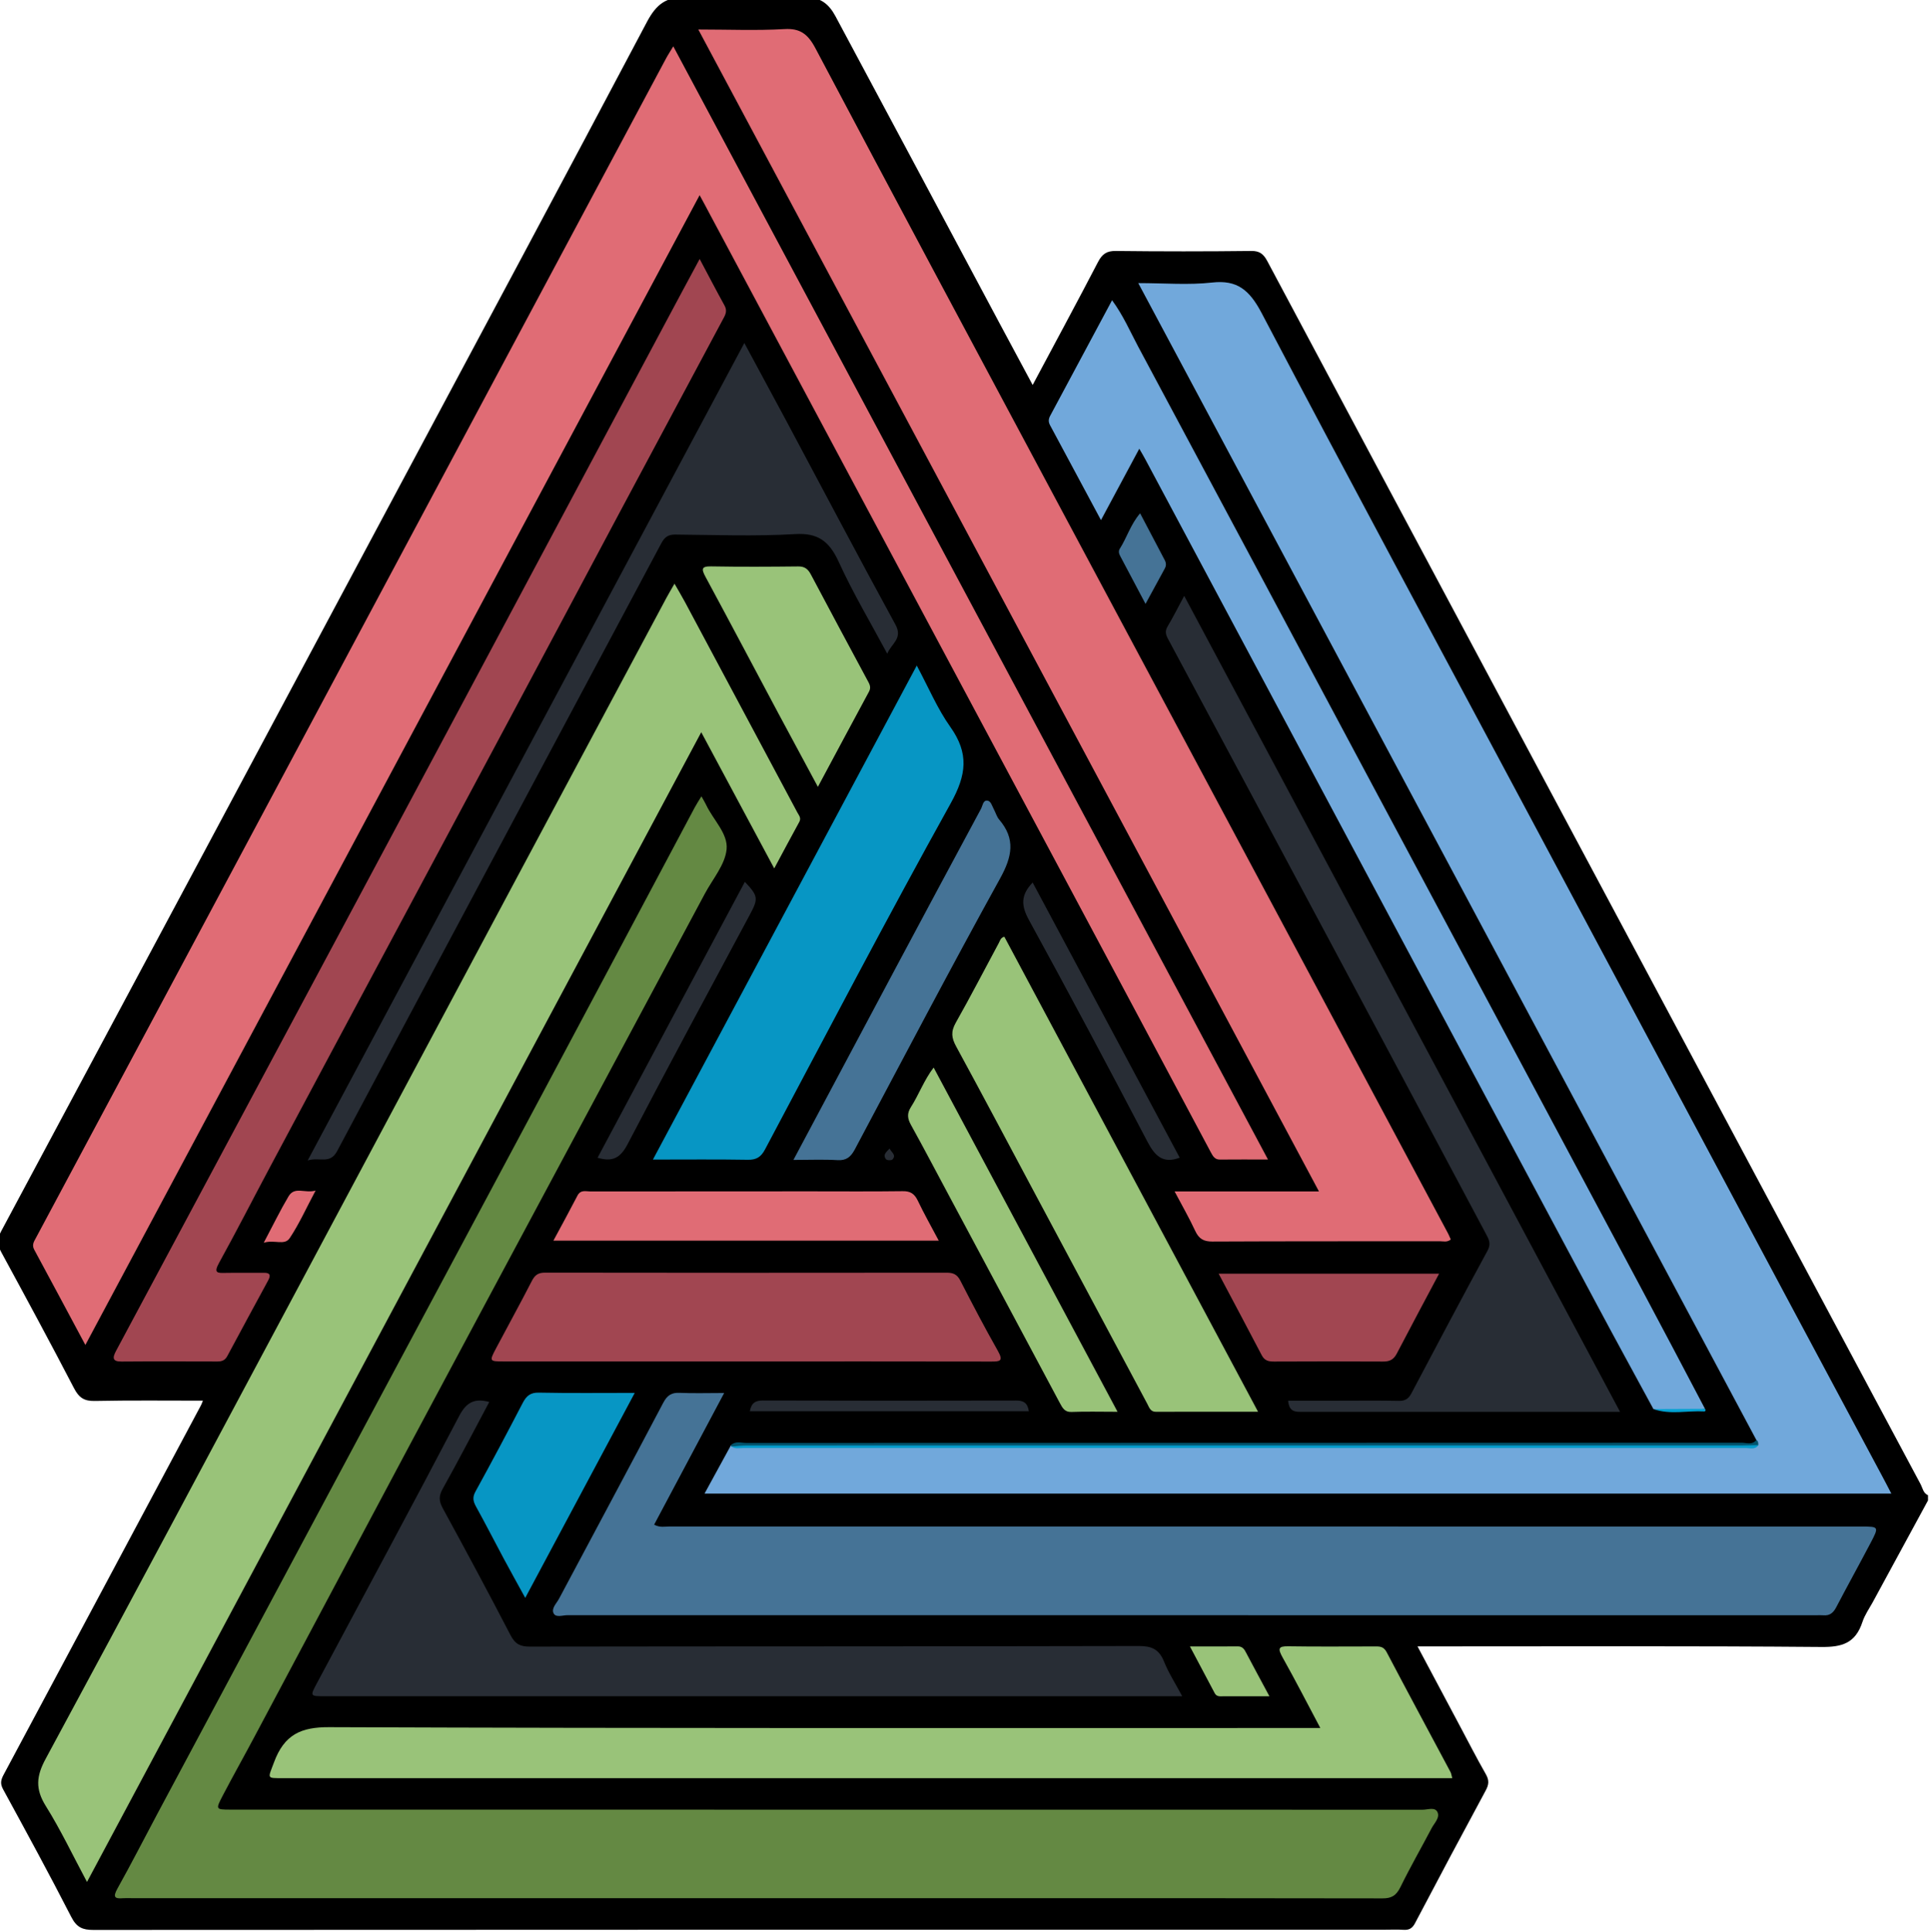<?xml version="1.0" encoding="UTF-8" standalone="no"?>
<!-- Created with Inkscape (http://www.inkscape.org/) -->

<svg
   xmlns:dc="http://purl.org/dc/elements/1.1/"
   xmlns:cc="http://creativecommons.org/ns#"
   xmlns:rdf="http://www.w3.org/1999/02/22-rdf-syntax-ns#"
   xmlns:svg="http://www.w3.org/2000/svg"
   xmlns="http://www.w3.org/2000/svg"
   xmlns:sodipodi="http://sodipodi.sourceforge.net/DTD/sodipodi-0.dtd"
   xmlns:inkscape="http://www.inkscape.org/namespaces/inkscape"
   width="121.312mm"
   height="121.433mm"
   viewBox="0 0 121.312 121.433"
   version="1.1"
   id="svg450"
   inkscape:version="0.92.4 5da689c313, 2019-01-14"
   sodipodi:docname="abs-logo.svg">
  <defs
     id="defs444">
    <clipPath
       clipPathUnits="userSpaceOnUse"
       id="clipPath134">
      <path
         d="M 0.457,1.021 H 792 V 1224 H 0.457 Z"
         id="path132"
         inkscape:connector-curvature="0" />
    </clipPath>
  </defs>
  <sodipodi:namedview
     id="base"
     pagecolor="#ffffff"
     bordercolor="#666666"
     borderopacity="1.0"
     inkscape:pageopacity="0.0"
     inkscape:pageshadow="2"
     inkscape:zoom="0.98994949"
     inkscape:cx="45.726216"
     inkscape:cy="279.43502"
     inkscape:document-units="mm"
     inkscape:current-layer="layer1"
     showgrid="false"
     inkscape:window-width="1920"
     inkscape:window-height="1032"
     inkscape:window-x="0"
     inkscape:window-y="48"
     inkscape:window-maximized="1" />
  <g
     inkscape:label="Layer 1"
     inkscape:groupmode="layer"
     id="layer1"
     transform="translate(-47.152,-72.3)">
    <g
       transform="matrix(2.929,0,0,-3.273,-1829.708,2321.121)"
       id="g128">
      <g
         id="g130"
         clip-path="url(#clipPath134)">
        <g
           id="g136"
           transform="translate(682.16,658.274)">
          <path
             d="m 0,0 c -0.397,-0.654 -0.795,-1.308 -1.191,-1.962 -0.076,-0.122 -0.168,-0.239 -0.216,-0.371 -0.152,-0.415 -0.448,-0.483 -0.877,-0.48 -2.781,0.021 -5.563,0.011 -8.344,0.011 h -0.327 c 0.31,-0.521 0.601,-1.011 0.892,-1.499 0.19,-0.319 0.374,-0.642 0.574,-0.955 0.075,-0.117 0.066,-0.2 -0.004,-0.315 -0.51,-0.845 -1.014,-1.692 -1.514,-2.543 -0.06,-0.104 -0.13,-0.136 -0.245,-0.13 -0.139,0.008 -0.277,0.002 -0.416,0.002 -9.236,0 -18.473,0.001 -27.709,-0.004 -0.22,0 -0.352,0.046 -0.467,0.247 -0.473,0.826 -0.969,1.64 -1.465,2.454 -0.071,0.116 -0.042,0.191 0.019,0.291 1.411,2.359 2.819,4.72 4.228,7.081 0.012,0.019 0.02,0.041 0.041,0.089 -0.787,0 -1.554,0.008 -2.321,-0.006 -0.219,-0.004 -0.336,0.057 -0.444,0.244 -0.508,0.875 -1.032,1.741 -1.557,2.606 -0.088,0.143 -0.101,0.251 -0.008,0.407 2.838,4.739 5.67,9.482 8.501,14.225 1.79,2.997 3.584,5.993 5.36,8.998 0.201,0.34 0.418,0.483 0.831,0.467 0.856,-0.033 1.716,-0.028 2.573,-10e-4 0.323,0.011 0.504,-0.133 0.64,-0.359 1.18,-1.967 2.353,-3.938 3.529,-5.908 0.228,-0.381 0.457,-0.762 0.703,-1.172 0.481,0.807 0.947,1.578 1.4,2.357 0.092,0.161 0.193,0.218 0.382,0.216 0.97,-0.01 1.941,-0.01 2.911,0 0.173,0.002 0.26,-0.055 0.343,-0.196 1.669,-2.804 3.343,-5.606 5.016,-8.408 1.79,-2.997 3.581,-5.995 5.37,-8.992 C -2.581,4.366 -1.371,2.338 -0.159,0.312 -0.115,0.237 -0.101,0.137 0,0.101 Z"
             style="fill:#000000;fill-opacity:1;fill-rule:nonzero;stroke:none"
             id="path138"
             inkscape:connector-curvature="0" />
        </g>
        <g
           id="g140"
           transform="translate(667.996,664.82)">
          <path
             d="m 0,0 c -0.38,0 -0.706,0.002 -1.031,-0.001 -0.108,-0.002 -0.15,0.063 -0.195,0.138 -1.049,1.762 -2.099,3.524 -3.151,5.285 -1.454,2.435 -2.909,4.87 -4.363,7.305 -1.09,1.826 -2.18,3.653 -3.271,5.479 -0.053,0.092 -0.109,0.183 -0.186,0.309 -4.404,-7.374 -8.784,-14.711 -13.182,-22.076 -0.378,0.631 -0.736,1.232 -1.098,1.831 -0.056,0.093 -0.002,0.159 0.04,0.23 1.52,2.543 3.041,5.086 4.559,7.63 1.801,3.015 3.6,6.031 5.399,9.046 1.185,1.986 2.371,3.971 3.557,5.957 0.042,0.071 0.091,0.137 0.16,0.24 C -8.505,14.244 -4.265,7.142 0,0"
             style="fill:#e06c75;fill-opacity:1;fill-rule:nonzero;stroke:none"
             id="path142"
             inkscape:connector-curvature="0" />
        </g>
        <g
           id="g144"
           transform="translate(678.477,659.434)">
          <path
             d="m 0,0 c -4.413,7.39 -8.826,14.781 -13.265,22.213 0.56,0 1.078,-0.04 1.587,0.011 0.531,0.053 0.797,-0.138 1.06,-0.585 1.879,-3.202 3.797,-6.384 5.7,-9.573 1.887,-3.16 3.772,-6.32 5.658,-9.481 0.654,-1.094 1.309,-2.188 1.962,-3.282 0.061,-0.1 0.118,-0.202 0.194,-0.332 h -25.469 c 0.197,0.322 0.384,0.628 0.57,0.933 0.018,-0.002 0.034,-0.004 0.052,-0.005 1.437,-0.007 2.875,-0.003 4.312,-0.003 5.846,0.001 11.693,-0.003 17.537,0.002 C -0.041,-0.093 0.017,-0.081 0,0"
             style="fill:#71a8db;fill-opacity:1;fill-rule:nonzero;stroke:none"
             id="path146"
             inkscape:connector-curvature="0" />
        </g>
        <g
           id="g148"
           transform="translate(655.838,671.793)">
          <path
             d="M 0,0 C 0.047,-0.076 0.076,-0.117 0.099,-0.161 0.25,-0.451 0.574,-0.714 0.54,-1.018 0.507,-1.315 0.239,-1.59 0.071,-1.873 -0.98,-3.632 -2.034,-5.391 -3.087,-7.15 c -1.074,-1.795 -2.15,-3.59 -3.222,-5.387 -1.097,-1.84 -2.19,-3.683 -3.286,-5.524 -0.224,-0.377 -0.458,-0.749 -0.679,-1.127 -0.153,-0.262 -0.147,-0.266 0.152,-0.267 0.06,0 0.121,0 0.182,0 8.473,0 16.947,0 25.42,-0.002 0.108,0 0.258,0.056 0.314,-0.043 0.06,-0.109 -0.065,-0.212 -0.123,-0.31 -0.222,-0.378 -0.46,-0.748 -0.67,-1.132 -0.091,-0.166 -0.196,-0.218 -0.385,-0.217 -2.815,0.005 -5.632,0.004 -8.447,0.004 h -18.402 c -0.062,0 -0.122,0.003 -0.183,-10e-4 -0.169,-0.012 -0.222,0.016 -0.116,0.186 0.295,0.472 0.571,0.956 0.856,1.434 1.216,2.036 2.432,4.071 3.648,6.105 1.536,2.571 3.075,5.14 4.609,7.712 1.094,1.833 2.183,3.669 3.274,5.503 C -0.106,-0.151 -0.062,-0.09 0,0"
             style="fill:#648943;fill-opacity:1;fill-rule:nonzero;stroke:none"
             id="path150"
             inkscape:connector-curvature="0" />
        </g>
        <g
           id="g152"
           transform="translate(665.992,664.207)">
          <path
             d="m 0,0 h 3.098 c -4.446,7.446 -8.869,14.856 -13.319,22.309 0.646,0 1.248,-0.023 1.848,0.008 0.332,0.018 0.502,-0.092 0.664,-0.366 1.675,-2.832 3.365,-5.657 5.053,-8.483 C -0.749,10.273 1.16,7.078 3.069,3.883 4,2.325 4.93,0.768 5.859,-0.791 5.885,-0.832 5.903,-0.877 5.927,-0.922 5.846,-0.982 5.766,-0.956 5.693,-0.956 4.064,-0.958 2.436,-0.955 0.808,-0.962 c -0.18,0 -0.285,0.048 -0.366,0.205 C 0.315,-0.512 0.165,-0.279 0,0"
             style="fill:#e06c75;fill-opacity:1;fill-rule:nonzero;stroke:none"
             id="path154"
             inkscape:connector-curvature="0" />
        </g>
        <g
           id="g156"
           transform="translate(642.652,650.949)">
          <path
             d="m 0,0 c -0.306,0.512 -0.566,1.003 -0.884,1.458 -0.227,0.326 -0.206,0.572 -0.002,0.908 1.829,3.028 3.637,6.067 5.45,9.103 1.549,2.594 3.096,5.19 4.644,7.785 1.077,1.805 2.155,3.608 3.234,5.413 0.047,0.079 0.1,0.155 0.166,0.26 0.082,-0.129 0.156,-0.238 0.223,-0.35 0.806,-1.348 1.61,-2.696 2.414,-4.044 0.033,-0.055 0.087,-0.104 0.041,-0.18 -0.175,-0.286 -0.347,-0.574 -0.538,-0.893 -0.532,0.888 -1.041,1.739 -1.566,2.615 C 8.783,14.708 4.402,7.373 0,0"
             style="fill:#99c379;fill-opacity:1;fill-rule:nonzero;stroke:none"
             id="path158"
             inkscape:connector-curvature="0" />
        </g>
        <g
           id="g160"
           transform="translate(656.326,660.337)">
          <path
             d="m 0,0 c -0.515,-0.865 -1.007,-1.693 -1.503,-2.528 0.125,-0.06 0.229,-0.035 0.328,-0.035 8.527,-10e-4 17.053,-10e-4 25.579,-10e-4 0.377,0 0.381,-0.002 0.199,-0.313 -0.244,-0.415 -0.497,-0.824 -0.74,-1.239 -0.063,-0.108 -0.143,-0.162 -0.271,-0.152 -0.052,0.004 -0.104,10e-4 -0.155,10e-4 -8.935,0 -17.869,0 -26.802,0.001 -0.101,0 -0.243,-0.05 -0.293,0.032 -0.059,0.097 0.06,0.193 0.114,0.284 0.746,1.254 1.497,2.506 2.237,3.763 0.086,0.146 0.182,0.197 0.35,0.19 C -0.656,-0.009 -0.354,0 0,0"
             style="fill:#457396;fill-opacity:1;fill-rule:nonzero;stroke:none"
             id="path162"
             inkscape:connector-curvature="0" />
        </g>
        <g
           id="g164"
           transform="translate(671.951,652.942)">
          <path
             d="m 0,0 h -0.298 -24.798 c -0.356,0 -0.321,-0.013 -0.191,0.301 0.222,0.539 0.583,0.68 1.184,0.678 6.975,-0.024 13.951,-0.016 20.925,-0.016 h 0.346 c -0.282,0.476 -0.537,0.92 -0.809,1.354 -0.104,0.168 -0.097,0.219 0.122,0.215 0.615,-0.009 1.23,-0.003 1.845,-0.003 0.104,0 0.196,0.008 0.264,-0.107 C -0.957,1.651 -0.495,0.884 -0.037,0.116 -0.021,0.089 -0.018,0.056 0,0"
             style="fill:#99c379;fill-opacity:1;fill-rule:nonzero;stroke:none"
             id="path166"
             inkscape:connector-curvature="0" />
        </g>
        <g
           id="g168"
           transform="translate(676.268,660.028)">
          <path
             d="m 0,0 c -0.397,0.656 -0.799,1.31 -1.192,1.969 -1.824,3.05 -3.645,6.1 -5.466,9.152 -1.415,2.369 -2.829,4.74 -4.243,7.109 -0.038,0.065 -0.08,0.127 -0.133,0.209 -0.275,-0.459 -0.539,-0.898 -0.822,-1.371 -0.376,0.627 -0.733,1.225 -1.092,1.821 -0.04,0.067 -0.035,0.122 0.004,0.186 0.438,0.73 0.875,1.461 1.326,2.215 0.238,-0.289 0.386,-0.598 0.56,-0.89 1.682,-2.81 3.359,-5.623 5.037,-8.435 C -4.108,8.762 -2.194,5.56 -0.283,2.356 0.184,1.574 0.645,0.789 1.107,0.004 0.738,-0.038 0.369,-0.029 0,0"
             style="fill:#71a8db;fill-opacity:1;fill-rule:nonzero;stroke:none"
             id="path170"
             inkscape:connector-curvature="0" />
        </g>
        <g
           id="g172"
           transform="translate(655.8,682.11)">
          <path
             d="m 0,0 c 0.191,-0.321 0.359,-0.611 0.535,-0.896 0.069,-0.111 0.006,-0.193 -0.045,-0.278 -0.734,-1.231 -1.471,-2.461 -2.207,-3.692 -0.764,-1.282 -1.526,-2.566 -2.292,-3.848 -0.865,-1.449 -1.731,-2.896 -2.597,-4.344 -0.866,-1.447 -1.732,-2.895 -2.595,-4.344 -0.372,-0.623 -0.731,-1.254 -1.112,-1.871 -0.124,-0.2 -0.033,-0.197 0.129,-0.194 0.278,0.005 0.554,-0.001 0.831,0.002 0.128,0.002 0.157,-0.041 0.092,-0.148 -0.293,-0.483 -0.586,-0.966 -0.876,-1.451 -0.051,-0.087 -0.124,-0.104 -0.216,-0.104 -0.684,10e-4 -1.369,0.004 -2.053,-0.001 -0.198,-0.002 -0.199,0.071 -0.116,0.209 0.828,1.382 1.654,2.765 2.481,4.148 0.883,1.476 1.767,2.952 2.649,4.43 1.113,1.861 2.223,3.722 3.334,5.584 1.12,1.876 2.238,3.752 3.357,5.629 C -0.478,-0.793 -0.251,-0.418 0,0"
             style="fill:#a14651;fill-opacity:1;fill-rule:nonzero;stroke:none"
             id="path174"
             inkscape:connector-curvature="0" />
        </g>
        <g
           id="g176"
           transform="translate(651.285,660.165)">
          <path
             d="m 0,0 c -0.333,-0.559 -0.657,-1.118 -0.999,-1.667 -0.09,-0.143 -0.081,-0.24 0.004,-0.379 0.492,-0.806 0.978,-1.616 1.452,-2.433 0.101,-0.174 0.214,-0.218 0.408,-0.218 4.36,0.006 8.718,0.002 13.076,0.011 0.267,0 0.43,-0.056 0.54,-0.3 0.098,-0.219 0.243,-0.418 0.389,-0.664 h -0.287 -18.12 c -0.311,0 -0.311,0.001 -0.159,0.255 1.02,1.709 2.049,3.414 3.053,5.131 C -0.484,0.006 -0.304,0.072 0,0"
             style="fill:#282d35;fill-opacity:1;fill-rule:nonzero;stroke:none"
             id="path178"
             inkscape:connector-curvature="0" />
        </g>
        <g
           id="g180"
           transform="translate(660.459,674.304)">
          <path
             d="m 0,0 c 0.253,-0.422 0.444,-0.831 0.72,-1.178 0.404,-0.509 0.348,-0.92 0.009,-1.466 -1.363,-2.195 -2.666,-4.425 -3.985,-6.646 -0.089,-0.15 -0.191,-0.202 -0.369,-0.199 -0.658,0.01 -1.316,0.004 -2.037,0.004 C -3.77,-6.315 -1.896,-3.178 0,0"
             style="fill:#0796c4;fill-opacity:1;fill-rule:nonzero;stroke:none"
             id="path182"
             inkscape:connector-curvature="0" />
        </g>
        <g
           id="g184"
           transform="translate(666.198,675.642)">
          <path
             d="M 0,0 C 3.125,-5.234 6.229,-10.434 9.354,-15.667 H 9.136 c -2.201,0 -4.402,10e-4 -6.603,0 -0.145,-10e-4 -0.281,-0.005 -0.302,0.214 H 3.31 c 0.433,0 0.866,0.005 1.299,-0.003 0.129,-0.002 0.203,0.037 0.267,0.145 0.54,0.915 1.081,1.83 1.633,2.738 0.08,0.131 0.032,0.214 -0.03,0.317 -0.984,1.651 -1.966,3.304 -2.953,4.954 -1.288,2.158 -2.578,4.315 -3.87,6.47 -0.052,0.087 -0.075,0.153 -0.011,0.247 C -0.238,-0.41 -0.136,-0.226 0,0"
             style="fill:#282d35;fill-opacity:1;fill-rule:nonzero;stroke:none"
             id="path186"
             inkscape:connector-curvature="0" />
        </g>
        <g
           id="g188"
           transform="translate(662.338,669.098)">
          <path
             d="m 0,0 c 1.806,-3.025 3.615,-6.055 5.445,-9.121 -0.763,0 -1.479,0.001 -2.195,-10e-4 -0.113,-10e-4 -0.141,0.083 -0.182,0.153 -0.817,1.367 -1.634,2.737 -2.451,4.105 -0.549,0.92 -1.094,1.842 -1.651,2.757 -0.1,0.164 -0.116,0.284 -0.009,0.454 0.32,0.506 0.619,1.025 0.928,1.538 C -0.091,-0.073 -0.079,-0.019 0,0"
             style="fill:#99c379;fill-opacity:1;fill-rule:nonzero;stroke:none"
             id="path190"
             inkscape:connector-curvature="0" />
        </g>
        <g
           id="g192"
           transform="translate(656.814,660.943)">
          <path
             d="m 0,0 c -1.74,0 -3.48,0 -5.221,0 -0.308,0 -0.31,0.003 -0.159,0.258 0.253,0.428 0.515,0.852 0.762,1.283 0.067,0.119 0.141,0.164 0.282,0.164 C -1.461,1.701 1.413,1.701 4.288,1.704 4.422,1.704 4.51,1.675 4.58,1.552 4.84,1.098 5.104,0.647 5.384,0.205 5.51,0.006 5.431,-0.002 5.248,-0.002 3.499,0.001 1.75,0 0,0"
             style="fill:#a14651;fill-opacity:1;fill-rule:nonzero;stroke:none"
             id="path194"
             inkscape:connector-curvature="0" />
        </g>
        <g
           id="g196"
           transform="translate(647.388,664.802)">
          <path
             d="m 0,0 c 3.144,5.264 6.249,10.466 9.371,15.695 0.307,-0.509 0.601,-0.995 0.893,-1.483 0.782,-1.31 1.556,-2.625 2.351,-3.927 0.163,-0.267 -0.095,-0.365 -0.177,-0.556 -0.352,0.588 -0.734,1.16 -1.044,1.768 -0.207,0.405 -0.459,0.554 -0.933,0.529 C 9.605,11.981 8.746,12.01 7.889,12.017 7.739,12.018 7.661,11.972 7.587,11.846 5.27,7.957 2.946,4.071 0.633,0.181 0.477,-0.082 0.256,0.071 0,0"
             style="fill:#282d35;fill-opacity:1;fill-rule:nonzero;stroke:none"
             id="path198"
             inkscape:connector-curvature="0" />
        </g>
        <g
           id="g200"
           transform="translate(657.812,664.812)">
          <path
             d="M 0,0 C 0.747,1.255 1.462,2.458 2.179,3.659 2.792,4.687 3.407,5.713 4.024,6.739 4.061,6.799 4.067,6.907 4.16,6.899 4.239,6.892 4.263,6.795 4.302,6.731 4.341,6.666 4.364,6.588 4.415,6.535 4.771,6.162 4.694,5.825 4.437,5.407 3.374,3.685 2.351,1.94 1.317,0.201 1.229,0.054 1.131,-0.014 0.948,-0.004 0.649,0.012 0.349,0 0,0"
             style="fill:#457396;fill-opacity:1;fill-rule:nonzero;stroke:none"
             id="path202"
             inkscape:connector-curvature="0" />
        </g>
        <g
           id="g204"
           transform="translate(658.337,671.975)">
          <path
             d="M 0,0 C -0.298,0.496 -0.576,0.955 -0.852,1.417 -1.37,2.286 -1.885,3.159 -2.408,4.026 -2.5,4.179 -2.506,4.236 -2.292,4.233 -1.669,4.223 -1.045,4.226 -0.421,4.232 -0.29,4.233 -0.217,4.188 -0.153,4.082 0.246,3.406 0.651,2.734 1.055,2.06 1.097,1.989 1.153,1.922 1.098,1.83 0.737,1.232 0.379,0.633 0,0"
             style="fill:#99c379;fill-opacity:1;fill-rule:nonzero;stroke:none"
             id="path206"
             inkscape:connector-curvature="0" />
        </g>
        <g
           id="g208"
           transform="translate(660.931,663.262)">
          <path
             d="m 0,0 h -8.27 c 0.183,0.304 0.353,0.582 0.516,0.864 0.069,0.119 0.18,0.081 0.276,0.081 1.568,0.002 3.135,0.002 4.703,0.002 0.667,0 1.334,-0.005 2,0.003 0.16,0.003 0.252,-0.045 0.325,-0.182 C -0.316,0.517 -0.163,0.275 0,0"
             style="fill:#e06c75;fill-opacity:1;fill-rule:nonzero;stroke:none"
             id="path210"
             inkscape:connector-curvature="0" />
        </g>
        <g
           id="g212"
           transform="translate(664.768,659.976)">
          <path
             d="m 0,0 c -0.366,0 -0.678,0.008 -0.989,-0.003 -0.144,-0.005 -0.192,0.075 -0.25,0.172 -0.79,1.326 -1.582,2.649 -2.374,3.974 -0.273,0.456 -0.541,0.914 -0.821,1.366 -0.076,0.122 -0.088,0.219 -10e-4,0.341 0.17,0.238 0.28,0.516 0.488,0.76 C -2.634,4.41 -1.33,2.227 0,0"
             style="fill:#99c379;fill-opacity:1;fill-rule:nonzero;stroke:none"
             id="path214"
             inkscape:connector-curvature="0" />
        </g>
        <g
           id="g216"
           transform="translate(652.057,656.403)">
          <path
             d="M 0,0 C -0.166,0.27 -0.315,0.51 -0.461,0.753 -0.66,1.086 -0.853,1.424 -1.057,1.754 -1.12,1.857 -1.137,1.932 -1.066,2.046 -0.721,2.607 -0.385,3.173 -0.055,3.742 0.026,3.881 0.113,3.944 0.289,3.941 0.955,3.929 1.622,3.936 2.35,3.936 1.56,2.613 0.79,1.324 0,0"
             style="fill:#0796c4;fill-opacity:1;fill-rule:nonzero;stroke:none"
             id="path218"
             inkscape:connector-curvature="0" />
        </g>
        <g
           id="g220"
           transform="translate(671.668,662.628)">
          <path
             d="m 0,0 c -0.318,-0.536 -0.617,-1.034 -0.909,-1.536 -0.07,-0.12 -0.16,-0.152 -0.295,-0.151 -0.78,0.004 -1.56,0.003 -2.34,0 -0.111,0 -0.199,0.014 -0.261,0.119 -0.3,0.515 -0.607,1.028 -0.926,1.568 z"
             style="fill:#a14651;fill-opacity:1;fill-rule:nonzero;stroke:none"
             id="path222"
             inkscape:connector-curvature="0" />
        </g>
        <g
           id="g224"
           transform="translate(666.102,664.855)">
          <path
             d="m 0,0 c -0.37,-0.124 -0.537,0.042 -0.696,0.313 -0.834,1.424 -1.677,2.843 -2.54,4.251 -0.168,0.274 -0.18,0.477 0.08,0.719 C -2.105,3.524 -1.057,1.768 0,0"
             style="fill:#282d35;fill-opacity:1;fill-rule:nonzero;stroke:none"
             id="path226"
             inkscape:connector-curvature="0" />
        </g>
        <g
           id="g228"
           transform="translate(653.609,664.854)">
          <path
             d="M 0,0 C 1.057,1.771 2.107,3.533 3.161,5.297 3.448,5.026 3.453,4.975 3.268,4.667 2.389,3.199 1.503,1.734 0.642,0.256 0.483,-0.015 0.308,-0.082 0,0"
             style="fill:#282d35;fill-opacity:1;fill-rule:nonzero;stroke:none"
             id="path230"
             inkscape:connector-curvature="0" />
        </g>
        <g
           id="g232"
           transform="translate(656.877,659.987)">
          <path
             d="M 0,0 C 0.034,0.167 0.128,0.206 0.281,0.206 2.092,0.201 3.903,0.201 5.714,0.205 5.868,0.206 5.96,0.164 5.987,0 Z"
             style="fill:#282d35;fill-opacity:1;fill-rule:nonzero;stroke:none"
             id="path234"
             inkscape:connector-curvature="0" />
        </g>
        <g
           id="g236"
           transform="translate(678.477,659.434)">
          <path
             d="m 0,0 c 0.044,-0.021 0.04,-0.06 0.042,-0.097 -0.067,-0.056 -0.149,-0.03 -0.225,-0.03 -7.236,-0.001 -14.473,-0.001 -21.711,-0.001 -0.034,0 -0.069,0.001 -0.103,0.004 -0.008,0.008 -0.009,0.018 -0.006,0.028 0.099,0.081 0.217,0.04 0.324,0.04 7.12,0.002 14.241,0.002 21.362,0.004 0.105,0 0.226,-0.047 0.317,0.052"
             style="fill:#02546d;fill-opacity:1;fill-rule:nonzero;stroke:none"
             id="path238"
             inkscape:connector-curvature="0" />
        </g>
        <g
           id="g240"
           transform="translate(668.027,654.514)">
          <path
             d="m 0,0 c -0.365,0 -0.677,0 -0.988,0 -0.068,0 -0.143,-0.013 -0.186,0.059 -0.17,0.287 -0.34,0.574 -0.532,0.898 0.377,0 0.703,-0.001 1.03,0.001 0.079,0 0.125,-0.036 0.163,-0.101 C -0.352,0.583 -0.187,0.312 0,0"
             style="fill:#99c379;fill-opacity:1;fill-rule:nonzero;stroke:none"
             id="path242"
             inkscape:connector-curvature="0" />
        </g>
        <g
           id="g244"
           transform="translate(665.252,677.227)">
          <path
             d="M 0,0 C 0.182,-0.31 0.354,-0.605 0.529,-0.9 0.562,-0.957 0.562,-1.009 0.527,-1.064 0.396,-1.277 0.268,-1.49 0.116,-1.739 c -0.195,0.33 -0.369,0.624 -0.543,0.918 -0.027,0.045 -0.042,0.094 -0.009,0.141 0.151,0.211 0.23,0.465 0.436,0.68"
             style="fill:#457396;fill-opacity:1;fill-rule:nonzero;stroke:none"
             id="path246"
             inkscape:connector-curvature="0" />
        </g>
        <g
           id="g248"
           transform="translate(646.445,663.222)">
          <path
             d="m 0,0 c 0.204,0.345 0.356,0.626 0.533,0.892 0.132,0.197 0.35,0.051 0.58,0.11 C 0.913,0.667 0.76,0.36 0.557,0.088 0.446,-0.06 0.231,0.064 0,0"
             style="fill:#e06c75;fill-opacity:1;fill-rule:nonzero;stroke:none"
             id="path250"
             inkscape:connector-curvature="0" />
        </g>
        <g
           id="g252"
           transform="translate(676.268,660.028)">
          <path
             d="M 0,0 1.107,0.004 C 1.131,-0.022 1.113,-0.046 1.09,-0.045 0.727,-0.027 0.359,-0.113 0,0"
             style="fill:#01a1d2;fill-opacity:1;fill-rule:nonzero;stroke:none"
             id="path254"
             inkscape:connector-curvature="0" />
        </g>
        <g
           id="g256"
           transform="translate(659.876,665.031)">
          <path
             d="M 0,0 C 0.037,-0.075 0.149,-0.12 0.064,-0.208 0.042,-0.232 -0.059,-0.229 -0.079,-0.204 -0.152,-0.114 -0.065,-0.065 0,0"
             style="fill:#282d35;fill-opacity:1;fill-rule:nonzero;stroke:none"
             id="path258"
             inkscape:connector-curvature="0" />
        </g>
        <g
           id="g260"
           transform="translate(656.481,659.31)">
          <path
             d="M 0,0 C 0.111,0.007 0.224,0.019 0.335,0.019 7.457,0.02 14.58,0.02 21.702,0.02 c 0.112,0 0.225,0.005 0.337,0.007 -0.07,-0.093 -0.174,-0.056 -0.264,-0.056 C 14.602,-0.03 7.427,-0.03 0.253,-0.029 0.168,-0.029 0.079,-0.051 0,0"
             style="fill:#059bcb;fill-opacity:1;fill-rule:nonzero;stroke:none"
             id="path262"
             inkscape:connector-curvature="0" />
        </g>
      </g>
    </g>
  </g>
</svg>

